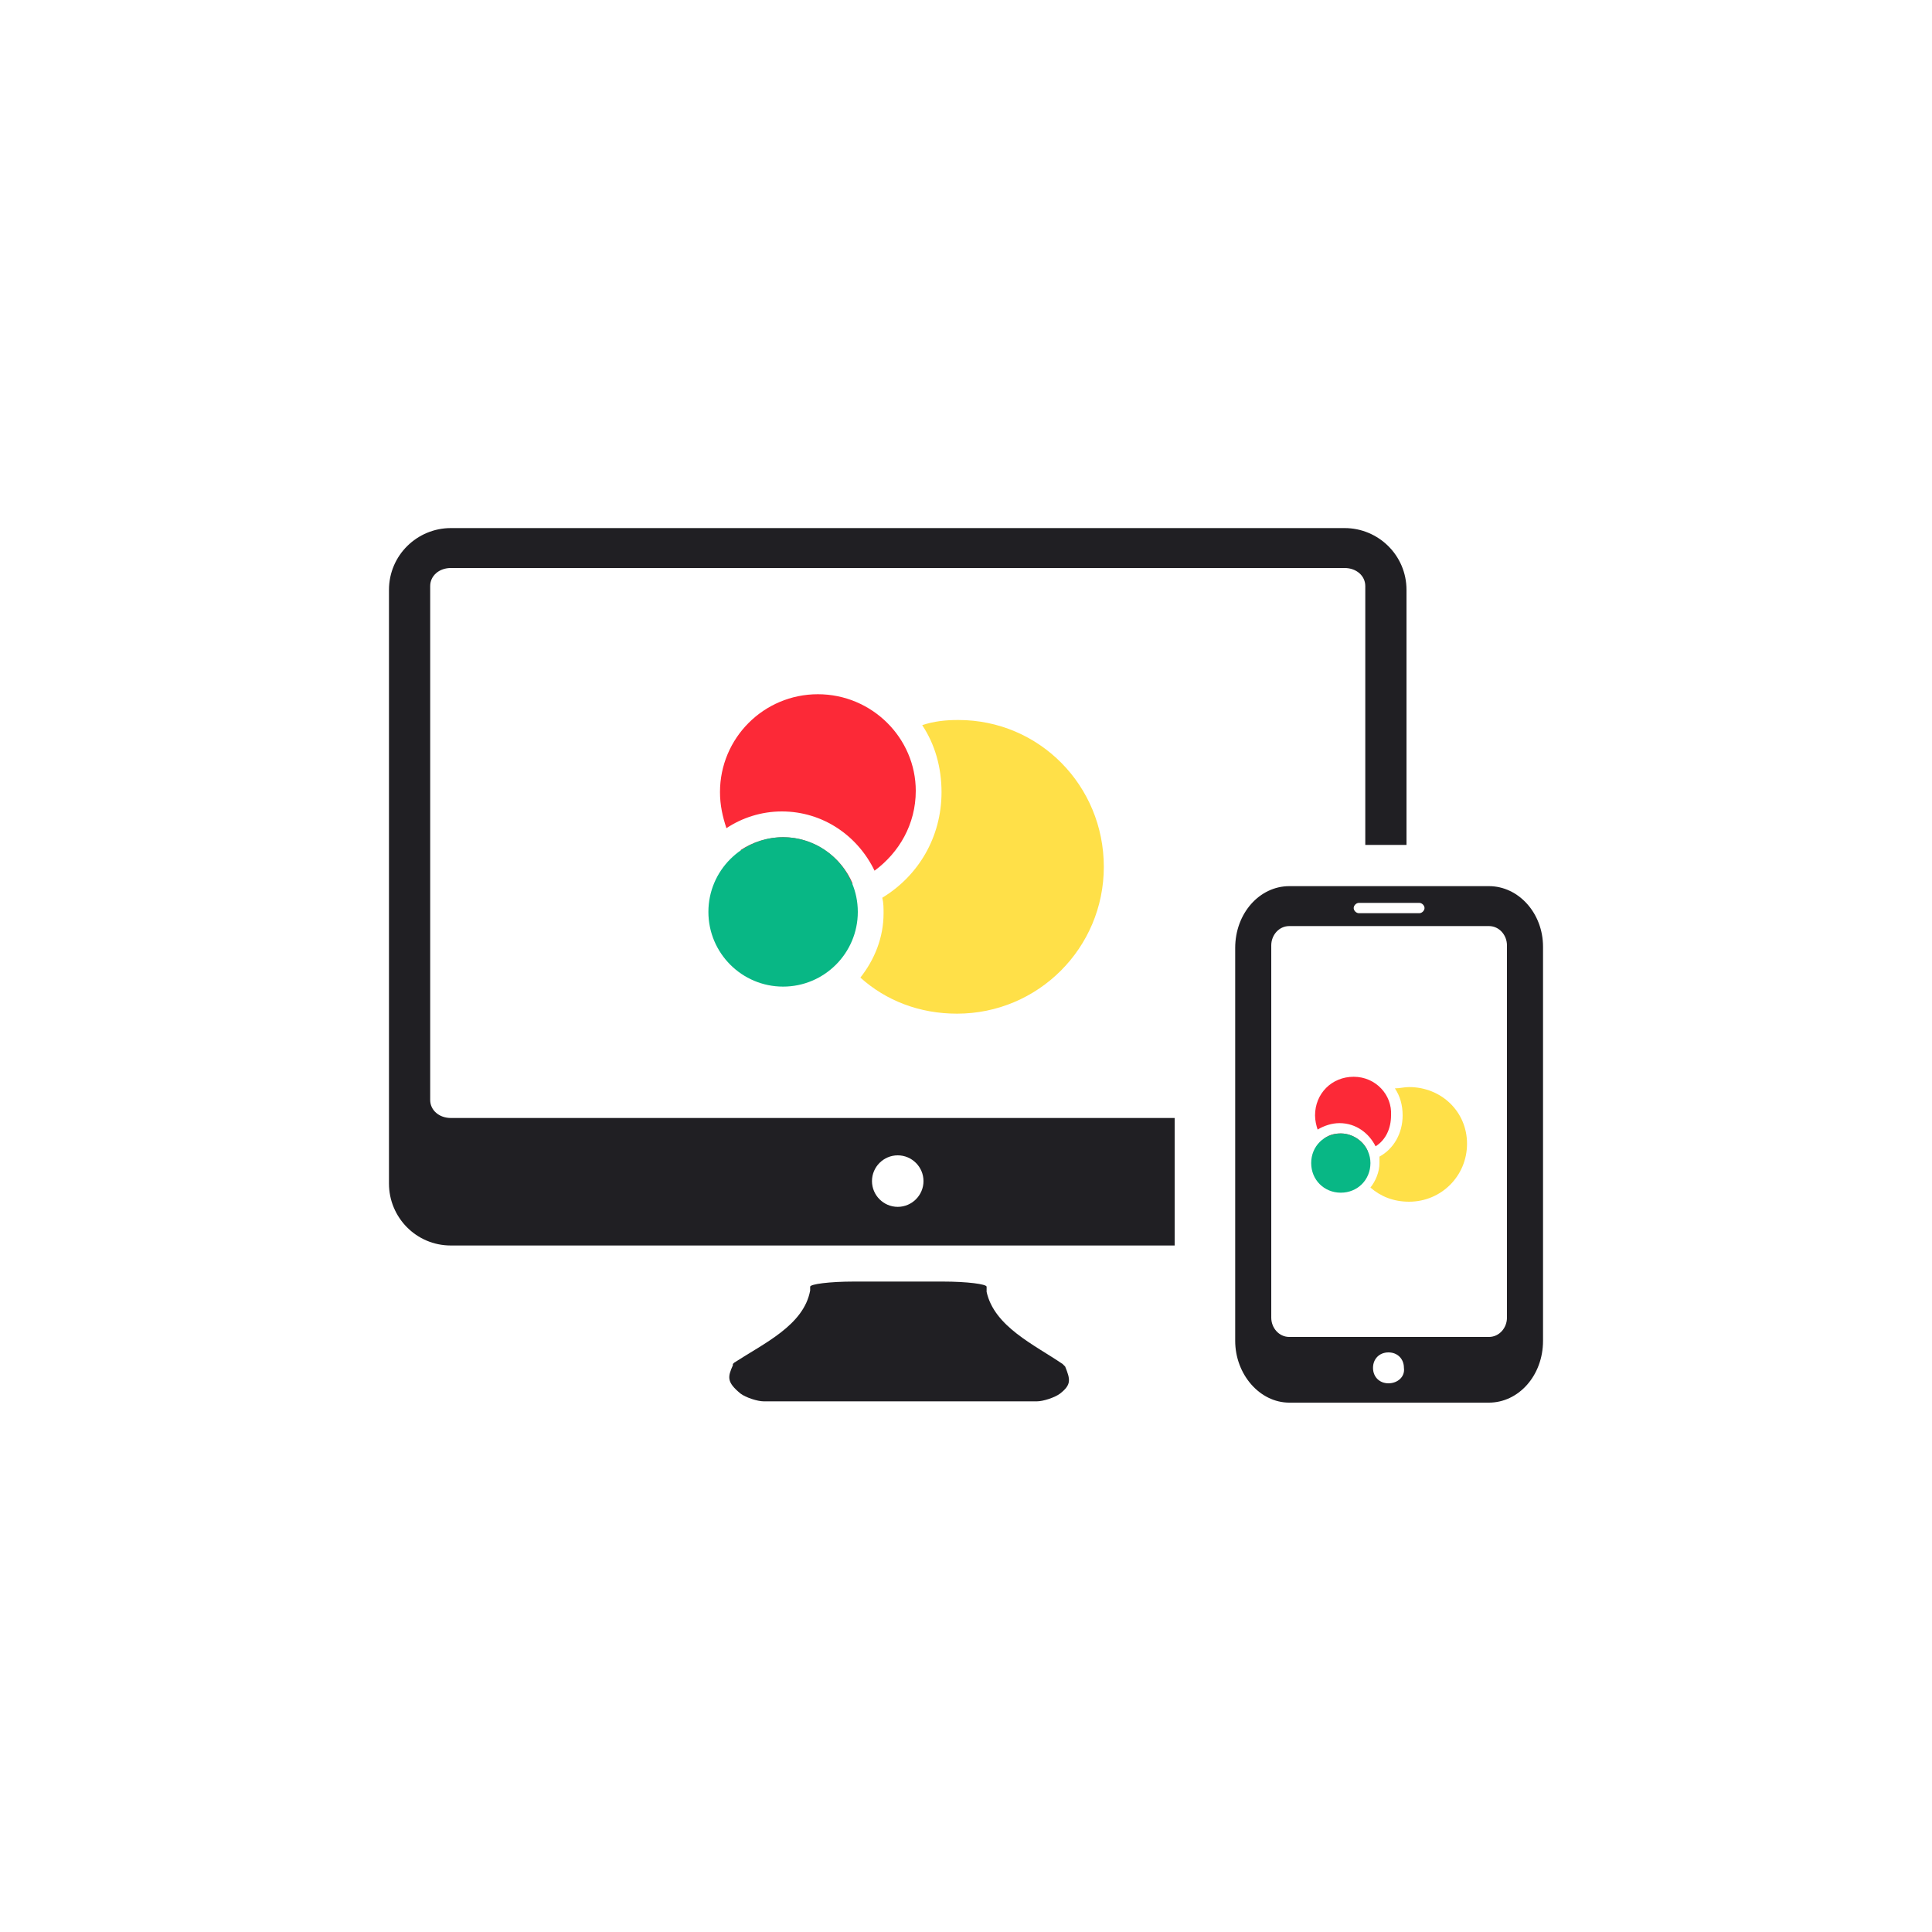 <?xml version="1.0" encoding="utf-8"?>
<!-- Generator: Adobe Illustrator 24.0.0, SVG Export Plug-In . SVG Version: 6.00 Build 0)  -->
<svg version="1.1" id="Layer_1" xmlns="http://www.w3.org/2000/svg" xmlns:xlink="http://www.w3.org/1999/xlink" x="0px" y="0px"
	 viewBox="0 0 150 150" style="enable-background:new 0 0 150 150;" xml:space="preserve">
<style type="text/css">
	.st0{fill:#201F23;}
	.st1{fill:#FFE048;}
	.st2{fill:#FC2937;}
	.st3{fill:#08B785;}
</style>
<g>
	<g>
		<path class="st0" d="M104.4,41H35c-2.6,0-4.8,2.1-4.8,4.8v46.1c0,2.6,2.1,4.8,4.8,4.8h56.2v-9.9H35c-0.9,0-1.6-0.6-1.6-1.4V45.5
			c0-0.8,0.7-1.4,1.6-1.4h69.4c0.9,0,1.6,0.6,1.6,1.4v20.1h3.2V45.8C109.2,43.1,107,41,104.4,41z M69.7,89.7c1.1,0,2,0.9,2,2
			c0,1.1-0.9,2-2,2s-2-0.9-2-2C67.7,90.6,68.6,89.7,69.7,89.7z"/>
		<g>
			<g>
				<path class="st1" d="M109.4,84.4c-0.4,0-0.7,0.1-1.1,0.1c0.4,0.6,0.6,1.3,0.6,2.1c0,1.4-0.7,2.6-1.8,3.2c0,0.2,0,0.3,0,0.5
					c0,0.7-0.3,1.4-0.7,1.9c0.8,0.7,1.8,1.1,3,1.1c2.5,0,4.5-2,4.5-4.5S111.9,84.4,109.4,84.4z"/>
			</g>
			<g>
				<path class="st2" d="M106.2,89.4c-0.3-0.8-1.2-1.4-2.1-1.4c-0.5,0-0.9,0.1-1.3,0.4c0.5,0.7,1.4,1.2,2.4,1.2
					C105.5,89.6,105.9,89.5,106.2,89.4z"/>
				<path class="st2" d="M105.1,83.6c-1.7,0-3,1.3-3,3c0,0.4,0.1,0.8,0.2,1.1c0.5-0.3,1.1-0.5,1.7-0.5c1.3,0,2.3,0.8,2.8,1.8
					c0.8-0.5,1.2-1.4,1.2-2.4C108.1,85,106.8,83.6,105.1,83.6z"/>
			</g>
			<path class="st3" d="M104.1,88c-1.3,0-2.3,1-2.3,2.3c0,1.3,1,2.3,2.3,2.3c1.3,0,2.3-1,2.3-2.3C106.4,89,105.3,88,104.1,88z"/>
		</g>
		<g>
			<g>
				<path class="st1" d="M74.4,55.9c-1,0-1.9,0.1-2.8,0.4c1,1.5,1.5,3.3,1.5,5.2c0,3.5-1.8,6.5-4.6,8.2c0.1,0.4,0.1,0.8,0.1,1.2
					c0,1.9-0.7,3.6-1.8,5c2,1.8,4.6,2.8,7.5,2.8c6.3,0,11.4-5.1,11.4-11.4S80.7,55.9,74.4,55.9z"/>
			</g>
			<g>
				<path class="st2" d="M66.2,68.6c-0.9-2.1-3-3.6-5.4-3.6c-1.2,0-2.4,0.4-3.3,1c1.4,1.8,3.6,3,6.1,3C64.5,69,65.4,68.9,66.2,68.6z
					"/>
				<path class="st2" d="M63.5,53.9c-4.2,0-7.6,3.4-7.6,7.6c0,1,0.2,1.9,0.5,2.8c1.2-0.8,2.7-1.3,4.3-1.3c3.2,0,5.9,1.9,7.2,4.6
					c1.9-1.4,3.2-3.6,3.2-6.2C71.1,57.3,67.7,53.9,63.5,53.9z"/>
			</g>
			<path class="st3" d="M60.8,65c-3.2,0-5.8,2.6-5.8,5.8c0,3.2,2.6,5.8,5.8,5.8c3.2,0,5.8-2.6,5.8-5.8C66.6,67.6,64,65,60.8,65z"/>
		</g>
		<path class="st0" d="M82.7,106.1C82.7,106.1,82.7,106.1,82.7,106.1c-0.1-0.1-0.1-0.1-0.2-0.2c0,0,0,0,0,0
			c-2.2-1.5-5.3-2.9-5.9-5.6h0l0,0c0,0,0,0,0-0.1c0,0,0,0,0,0l0-0.3c0-0.2-1.5-0.4-3.4-0.4c-2.6,0-4.3,0-6.9,0
			c-1.9,0-3.4,0.2-3.4,0.4l0,0.3c0,0,0,0,0,0c0,0,0,0,0,0l0,0h0c-0.5,2.7-3.6,4.1-5.9,5.6c0,0,0,0,0,0c0,0-0.1,0.1-0.1,0.1
			c0,0,0,0,0,0.1c0,0,0,0,0,0c-0.4,0.9-0.5,1.3,0.6,2.2c0.4,0.3,1.3,0.6,1.8,0.6c7.1,0,14.1,0,21.2,0c0.5,0,1.4-0.3,1.8-0.6
			C83.2,107.5,83.1,107.1,82.7,106.1C82.7,106.2,82.7,106.2,82.7,106.1z"/>
		<path class="st0" d="M115.6,68.8h-15.5c-2.3,0-4.2,2.1-4.2,4.8v30.5c0,2.6,1.9,4.8,4.2,4.8h15.5c2.3,0,4.2-2.1,4.2-4.8V73.5
			C119.8,70.9,117.9,68.8,115.6,68.8z M105.5,70.1h4.7c0.2,0,0.4,0.2,0.4,0.4c0,0.2-0.2,0.4-0.4,0.4h-4.7c-0.2,0-0.4-0.2-0.4-0.4
			C105.1,70.3,105.3,70.1,105.5,70.1z M107.8,107.4c-0.7,0-1.2-0.5-1.2-1.2c0-0.7,0.5-1.2,1.2-1.2s1.2,0.5,1.2,1.2
			C109.1,106.9,108.5,107.4,107.8,107.4z M117,102.3c0,0.8-0.6,1.5-1.4,1.5h-15.5c-0.8,0-1.4-0.7-1.4-1.5V73.4
			c0-0.8,0.6-1.5,1.4-1.5h15.5c0.8,0,1.4,0.7,1.4,1.5V102.3z"/>
	</g>
</g>
</svg>
